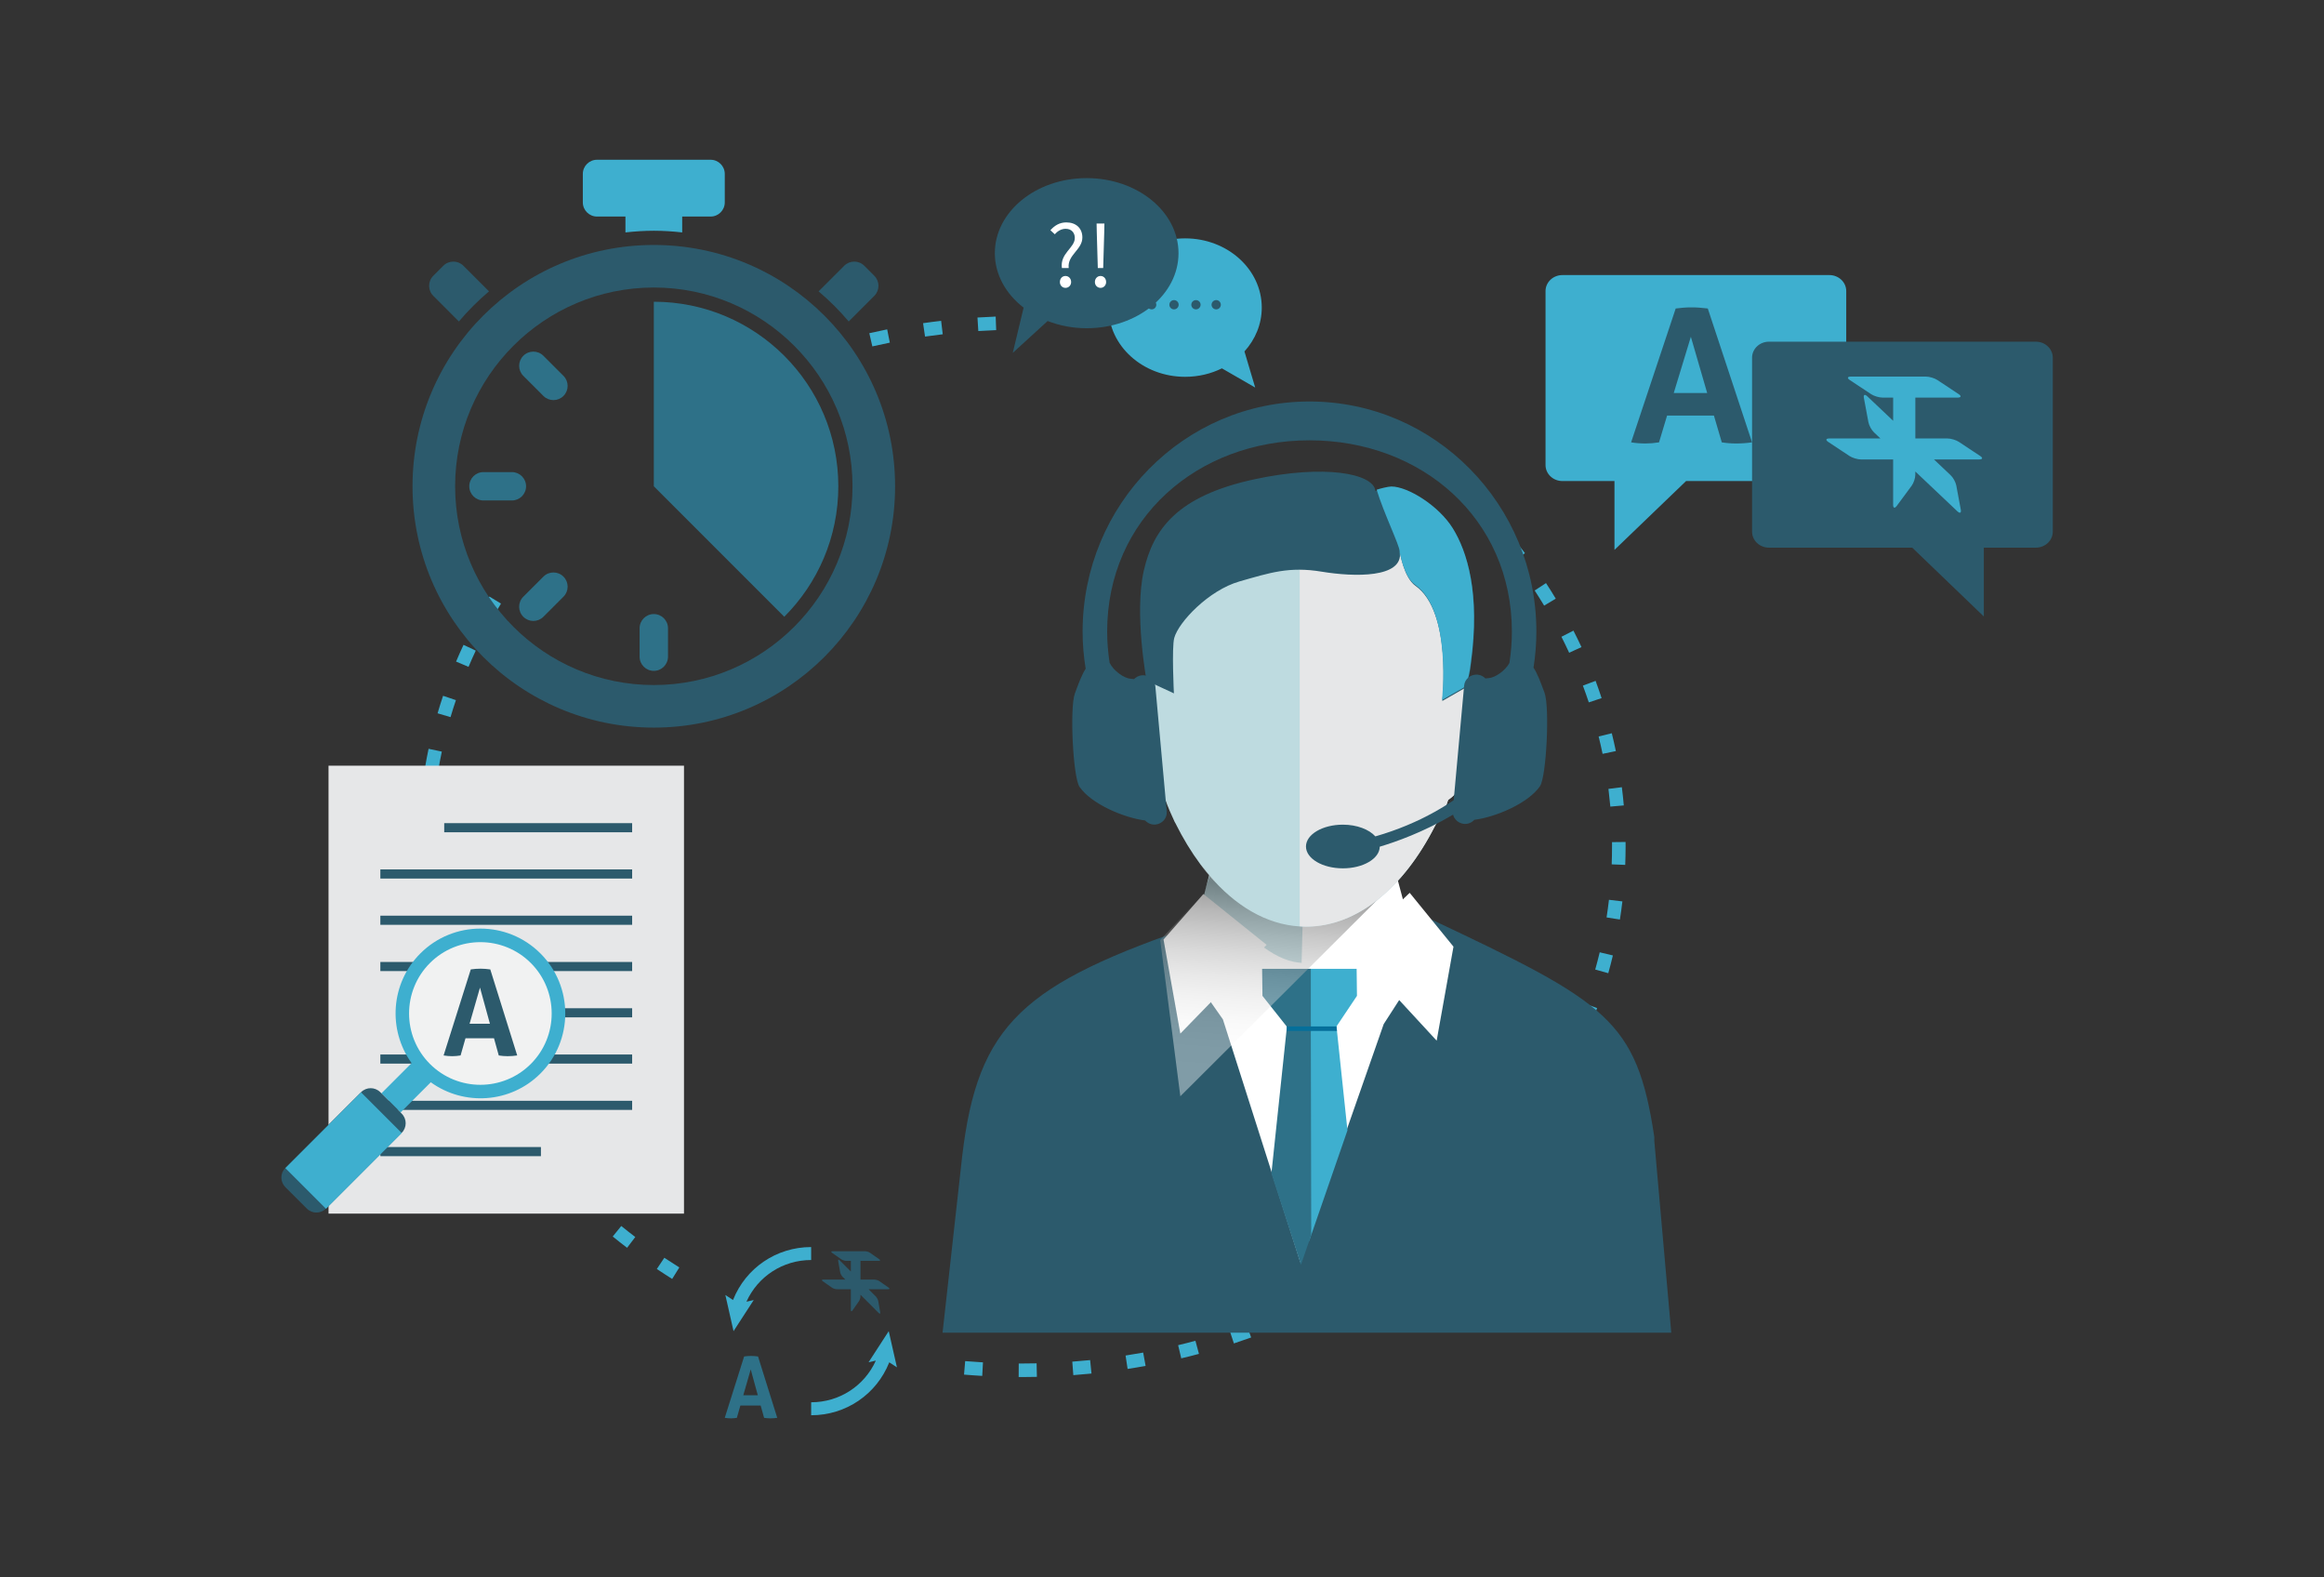<?xml version="1.0" encoding="utf-8"?>
<!-- Generator: Adobe Illustrator 17.0.1, SVG Export Plug-In . SVG Version: 6.00 Build 0)  -->
<!DOCTYPE svg PUBLIC "-//W3C//DTD SVG 1.1//EN" "http://www.w3.org/Graphics/SVG/1.1/DTD/svg11.dtd">
<svg version="1.1" id="Layer_1" xmlns="http://www.w3.org/2000/svg" xmlns:xlink="http://www.w3.org/1999/xlink" x="0px" y="0px"
	 width="140px" height="95px" viewBox="0 0 140 95" enable-background="new 0 0 140 95" xml:space="preserve">
<rect x="0" y="0" width="140" height="95" fill="#333333" stroke="none"/>
<g>
	<path fill="#3EAFCF" d="M61.365,82.934l0.005-0.816c0.064,0,0.13,0,0.197,0l0,0c0.292,0,0.586-0.005,0.879-0.01l0,0l0.018,0.814
		c-0.3,0.007-0.599,0.012-0.897,0.012l0,0C61.498,82.934,61.432,82.934,61.365,82.934L61.365,82.934z M58.074,82.787l0.069-0.813
		c0.357,0.029,0.715,0.055,1.074,0.075l0,0h-0.002l-0.044,0.815C58.804,82.844,58.438,82.817,58.074,82.787L58.074,82.787z
		 M64.596,82.006c0.359-0.028,0.718-0.059,1.074-0.094l0,0l0.083,0.811c-0.363,0.037-0.73,0.069-1.095,0.096l0,0L64.596,82.006
		L64.596,82.006z M67.806,81.638c0.354-0.055,0.707-0.114,1.06-0.178l0,0l0.146,0.802c-0.358,0.066-0.719,0.128-1.084,0.183l0,0
		L67.806,81.638L67.806,81.638z M70.972,81.014c0.349-0.082,0.697-0.171,1.042-0.265l0,0l0.212,0.789
		c-0.354,0.096-0.708,0.185-1.066,0.269l0,0L70.972,81.014L70.972,81.014z M74.076,80.134c0.342-0.114,0.681-0.231,1.019-0.352l0,0
		l0.276,0.768c-0.342,0.123-0.689,0.242-1.04,0.359l0,0L74.076,80.134L74.076,80.134z M39.568,76.426l0.452-0.676
		c0.297,0.196,0.599,0.393,0.903,0.583l0,0l-0.431,0.692C40.178,76.828,39.872,76.63,39.568,76.426L39.568,76.426z M36.911,74.47
		l0.514-0.633c0.276,0.224,0.56,0.446,0.845,0.663l0,0l-0.494,0.649C37.485,74.928,37.196,74.701,36.911,74.47L36.911,74.47z
		 M86.23,73.399l0.002,0.003l0,0l0,0L86.23,73.399L86.23,73.399z M34.448,72.272l0.572-0.58c0.254,0.249,0.515,0.496,0.777,0.74l0,0
		l-0.551,0.599C34.975,72.782,34.711,72.53,34.448,72.272L34.448,72.272z M32.208,69.844l0.627-0.524
		c0.23,0.277,0.463,0.549,0.703,0.816l0,0l-0.608,0.544C32.684,70.404,32.444,70.125,32.208,69.844L32.208,69.844z M90.722,68.793
		h0.003c-0.001,0-0.001,0.001-0.001,0.001v0.001L90.722,68.793L90.722,68.793z M30.223,67.198l0.679-0.455
		c0.199,0.297,0.404,0.591,0.613,0.881l0,0l-0.658,0.479C30.639,67.804,30.429,67.502,30.223,67.198L30.223,67.198z M31.515,67.624
		l0.001-0.001v0.002C31.516,67.625,31.516,67.624,31.515,67.624L31.515,67.624z M28.53,64.358l0.722-0.38
		c0.166,0.315,0.337,0.627,0.515,0.94l0,0l-0.707,0.406C28.878,65.005,28.701,64.682,28.53,64.358L28.53,64.358z M29.768,64.918
		l0.001-0.001v0.002C29.768,64.92,29.768,64.919,29.768,64.918L29.768,64.918z M27.157,61.351l0.76-0.297
		c0.131,0.333,0.266,0.663,0.409,0.991l0,0l-0.749,0.324C27.431,62.032,27.292,61.694,27.157,61.351L27.157,61.351z M95.058,61.433
		c0.135-0.331,0.263-0.662,0.387-0.998l0,0l0.766,0.277c-0.124,0.347-0.258,0.69-0.396,1.03l0,0L95.058,61.433L95.058,61.433z
		 M26.135,58.212l0.789-0.208c0.091,0.345,0.189,0.688,0.292,1.028l0,0l-0.78,0.238C26.33,58.92,26.23,58.566,26.135,58.212
		L26.135,58.212z M96.098,58.392c0.097-0.342,0.185-0.69,0.27-1.039l0,0l0.793,0.189c-0.085,0.359-0.178,0.715-0.277,1.07l0,0
		L96.098,58.392L96.098,58.392z M96.366,57.353h0.002v0.001l0,0L96.366,57.353L96.366,57.353z M25.48,54.97l0.808-0.114
		c0.051,0.354,0.108,0.708,0.172,1.058l0,0l-0.802,0.146C25.592,55.699,25.535,55.335,25.48,54.97L25.48,54.97z M96.781,55.253
		c0.055-0.352,0.103-0.706,0.144-1.062l0,0l0.809,0.096c-0.041,0.366-0.092,0.729-0.149,1.092l0,0L96.781,55.253L96.781,55.253z
		 M25.21,51.675l0.816-0.021c0.007,0.358,0.023,0.715,0.046,1.072l0,0h0.002l-0.816,0.05C25.236,52.411,25.22,52.046,25.21,51.675
		L25.21,51.675z M97.09,52.057c0.014-0.356,0.02-0.713,0.02-1.072l0,0c0-0.089,0-0.178,0-0.267l0,0l0.816-0.009
		c0,0.093,0,0.185,0.002,0.276l0,0c-0.002,0.368-0.008,0.736-0.022,1.103l0,0L97.09,52.057L97.09,52.057z M26.056,49.514h0.002
		H26.056L26.056,49.514z M25.242,49.47c0.021-0.368,0.046-0.736,0.08-1.101l0,0l0.811,0.075c-0.032,0.354-0.057,0.711-0.078,1.069
		l0,0L25.242,49.47L25.242,49.47z M96.894,47.512l0.808-0.102c0.046,0.365,0.085,0.731,0.117,1.097l0,0l-0.811,0.071
		C96.975,48.22,96.937,47.866,96.894,47.512L96.894,47.512z M26.413,46.322L26.413,46.322L26.413,46.322h0.002H26.413L26.413,46.322
		z M25.611,46.185c0.062-0.366,0.132-0.727,0.207-1.088l0,0l0.798,0.169c-0.073,0.349-0.141,0.701-0.203,1.055l0,0L25.611,46.185
		L25.611,46.185z M96.304,44.357v-0.003l0.792-0.194c0.087,0.356,0.17,0.715,0.245,1.074l0,0l-0.8,0.167
		C96.469,45.049,96.388,44.702,96.304,44.357L96.304,44.357z M26.36,42.959c0.103-0.354,0.215-0.706,0.331-1.054l0,0l0.774,0.261
		c-0.116,0.338-0.223,0.678-0.324,1.023l0,0L26.36,42.959L26.36,42.959z M95.354,41.291l0.766-0.286
		c0.127,0.345,0.249,0.69,0.363,1.04l0,0l-0.772,0.256C95.598,41.963,95.479,41.626,95.354,41.291L95.354,41.291z M27.475,39.844
		c0.141-0.338,0.292-0.674,0.448-1.007l0,0l0.737,0.347c-0.151,0.322-0.296,0.649-0.435,0.978l0,0L27.475,39.844L27.475,39.844z
		 M94.062,38.35l0.724-0.37c0.167,0.329,0.329,0.658,0.484,0.991l0,0l-0.742,0.342C94.381,38.99,94.222,38.668,94.062,38.35
		L94.062,38.35z M28.93,36.879c0.178-0.32,0.363-0.638,0.553-0.951l0,0l0.697,0.425c-0.185,0.304-0.365,0.612-0.54,0.923l0,0
		L28.93,36.879L28.93,36.879z M92.45,35.563l0.683-0.446c0.201,0.308,0.397,0.619,0.587,0.937l0,0l-0.699,0.42
		C92.835,36.166,92.646,35.864,92.45,35.563L92.45,35.563z M90.549,32.96l0.633-0.514c0.233,0.286,0.461,0.576,0.683,0.868l0,0
		l-0.651,0.491C90.997,33.52,90.777,33.239,90.549,32.96L90.549,32.96z M43.105,23.453c0.324-0.167,0.651-0.331,0.982-0.491l0,0
		l0.354,0.736c-0.324,0.155-0.645,0.316-0.962,0.48l0,0L43.105,23.453L43.105,23.453z M46.093,22.064
		c0.339-0.14,0.679-0.275,1.022-0.405l0,0l0.29,0.761c-0.336,0.128-0.669,0.26-1,0.397l0,0L46.093,22.064L46.093,22.064z
		 M49.189,20.935c0.349-0.112,0.7-0.217,1.051-0.32l0,0l0.226,0.784c-0.345,0.1-0.69,0.203-1.03,0.313l0,0L49.189,20.935
		L49.189,20.935z M52.368,20.067c0.356-0.08,0.715-0.158,1.076-0.231l0,0l0.159,0.8c-0.354,0.071-0.703,0.146-1.053,0.226l0,0
		L52.368,20.067L52.368,20.067z M55.607,19.464c0.361-0.053,0.724-0.1,1.088-0.141l0,0l0.096,0.809
		c-0.358,0.043-0.713,0.089-1.066,0.139l0,0L55.607,19.464L55.607,19.464z M58.934,19.937l-0.05-0.814
		c0.363-0.023,0.729-0.043,1.097-0.057l0,0l0.03,0.816c-0.361,0.014-0.718,0.032-1.075,0.055l0,0H58.934L58.934,19.937z"/>
	<g>
		<ellipse fill="#2C5A6C" cx="71.458" cy="18.79" rx="2.808" ry="0.961"/>
		<g>
			<g>
				<path fill="#3EAFCF" d="M76.01,18.525c0-2.302-2.066-4.169-4.616-4.169c-2.549,0-4.615,1.867-4.615,4.169
					c0,2.303,2.066,4.169,4.615,4.169c0.803,0,1.557-0.185,2.215-0.51l2.005,1.156l-0.647-2.175
					C75.618,20.445,76.01,19.526,76.01,18.525z M69.377,18.632c-0.154,0-0.279-0.125-0.279-0.279c0-0.155,0.125-0.279,0.279-0.279
					c0.155,0,0.28,0.125,0.28,0.279C69.656,18.506,69.532,18.632,69.377,18.632z M70.724,18.632c-0.155,0-0.279-0.125-0.279-0.279
					c0-0.155,0.125-0.279,0.279-0.279c0.155,0,0.28,0.125,0.28,0.279C71.003,18.506,70.878,18.632,70.724,18.632z M72.045,18.632
					c-0.154,0-0.279-0.125-0.279-0.279c0-0.155,0.125-0.279,0.279-0.279c0.155,0,0.28,0.125,0.28,0.279
					C72.325,18.506,72.2,18.632,72.045,18.632z M73.265,18.632c-0.154,0-0.28-0.125-0.28-0.279c0-0.155,0.125-0.279,0.28-0.279
					c0.155,0,0.279,0.125,0.279,0.279C73.544,18.506,73.42,18.632,73.265,18.632z"/>
			</g>
		</g>
		<path fill="#2C5A6C" d="M65.462,10.727c-3.055,0-5.532,2.024-5.532,4.52c0,1.293,0.668,2.456,1.734,3.281l-0.654,2.724l2.1-1.918
			c0.715,0.275,1.51,0.434,2.353,0.434c3.055,0,5.532-2.024,5.532-4.52C70.994,12.751,68.518,10.727,65.462,10.727z"/>
		<g>
			<path fill="#FFFFFF" d="M64.748,14.331c0-0.301-0.188-0.551-0.551-0.551c-0.25,0-0.478,0.125-0.653,0.33l-0.267-0.244
				c0.239-0.273,0.551-0.472,0.954-0.472c0.585,0,0.972,0.346,0.972,0.909c0,0.744-0.914,1.045-0.824,1.841h-0.409
				C63.844,15.257,64.748,14.933,64.748,14.331z M64.185,16.621c0.187,0,0.341,0.148,0.341,0.364c0,0.205-0.154,0.352-0.341,0.352
				c-0.188,0-0.336-0.148-0.336-0.352C63.849,16.768,63.997,16.621,64.185,16.621z"/>
			<path fill="#FFFFFF" d="M66.299,16.621c0.182,0,0.335,0.148,0.335,0.364c0,0.205-0.153,0.352-0.335,0.352
				c-0.188,0-0.341-0.148-0.341-0.352C65.958,16.768,66.111,16.621,66.299,16.621z M66.071,13.996l-0.011-0.534h0.471l-0.011,0.534
				l-0.063,2.147h-0.324L66.071,13.996z"/>
		</g>
	</g>
	<g>
		<path fill="#2C5A6C" d="M99.658,68.718v-0.235c-1.06-7.068-2.849-8.112-13.486-13.134L72.27,55.644
			c-10.643,3.606-13.368,6.006-14.31,14.016l-1.179,10.602h43.897L99.658,68.718z"/>
		<g>
			<polygon fill="#BEDBE0" points="73.035,51.992 72.096,55.526 78.664,60.822 78.455,52.581 			"/>
			<polygon fill="#FFFFFF" points="83.964,52.11 84.907,55.644 78.335,60.941 78.545,52.7 			"/>
		</g>
		<path fill="#FFFFFF" d="M73.811,55.196c1.996,1.567,3.219,2.989,5.2,2.778c1.978-0.21,4.619-2.289,5.27-3.705
			c0.543,0.589,2.565,1.994,2.565,1.994l-3.49,5.413l-5.021,14.346l-4.667-14.631l-3.457-4.924L73.811,55.196z"/>
		<polygon fill="#FFFFFF" points="72.493,53.842 70.092,56.585 71.105,62.248 76.303,56.904 		"/>
		<polygon fill="#FFFFFF" points="84.921,53.771 87.559,57.013 86.546,62.675 81.418,57.12 		"/>
		<g>
			<defs>
				<polygon id="SVGID_1_" points="71.994,56.476 78.37,76.172 85.101,56.726 				"/>
			</defs>
			<clipPath id="SVGID_2_">
				<use xlink:href="#SVGID_1_"  overflow="visible"/>
			</clipPath>
			<polygon clip-path="url(#SVGID_2_)" fill="#3EAFCF" points="80.302,62.129 78.862,62.129 78.862,58.349 81.725,58.349 
				81.744,59.977 			"/>
			<polygon clip-path="url(#SVGID_2_)" fill="#3EAFCF" points="80.483,61.552 83.002,85.392 79.02,88.517 78.934,88.432 
				78.787,61.571 			"/>
			<polygon clip-path="url(#SVGID_2_)" fill="#2E7188" points="77.757,62.129 78.965,62.129 78.965,58.349 76.031,58.349 
				76.052,59.977 			"/>
			<polygon clip-path="url(#SVGID_2_)" fill="#2E7188" points="77.555,61.552 75.034,85.392 79.02,88.517 78.964,61.552 			"/>
			<polygon clip-path="url(#SVGID_2_)" fill="#056F9A" points="80.54,62.09 77.52,62.09 77.52,61.816 80.511,61.816 			"/>
		</g>
		
			<linearGradient id="SVGID_3_" gradientUnits="userSpaceOnUse" x1="259.642" y1="62.59" x2="271.576" y2="49.792" gradientTransform="matrix(0.463 -0.592 0.95 0.742 -98.944 174.08)">
			<stop  offset="0.104" style="stop-color:#FFFFFF"/>
			<stop  offset="0.206" style="stop-color:#FBFBFB"/>
			<stop  offset="0.297" style="stop-color:#F1F1F1"/>
			<stop  offset="0.384" style="stop-color:#DEDEDE"/>
			<stop  offset="0.468" style="stop-color:#C5C5C5"/>
			<stop  offset="0.55" style="stop-color:#A4A4A4"/>
			<stop  offset="0.631" style="stop-color:#7B7B7B"/>
			<stop  offset="0.711" style="stop-color:#4B4B4B"/>
			<stop  offset="0.788" style="stop-color:#141414"/>
			<stop  offset="0.813" style="stop-color:#010101"/>
		</linearGradient>
		<polygon opacity="0.4" fill="url(#SVGID_3_)" points="84.442,52.729 71.105,66.023 69.893,56.619 72.529,53.771 73.738,50.138 		
			"/>
		<g>
			<g>
				<g>
					<path fill="#FFFFFF" d="M72.319,52.062c0.263,0.355,0.543,0.691,0.829,0.998c0-0.005,0.001-0.012,0.004-0.019
						C72.862,52.738,72.585,52.409,72.319,52.062z"/>
				</g>
				<path fill="#BEDBE0" d="M89.131,43.032c0-1.196-0.345-1.677-0.934-1.874c0.141-2.442,0.492-5.028-0.401-6.818
					c-1.704-3.418-6.403-5.518-9.614-5.518c-3.078,0-7.001,1.805-8.723,4.983c-1.059,1.962-0.523,4.546-0.387,7.188
					c-0.652,0.172-1.036,0.64-1.036,1.905c0,1.879,0.845,4.849,2.164,5.271c0.17,0.459,0.359,0.9,0.562,1.329
					c0.014,0.027,0.03,0.05,0.042,0.071c0.455,0.918,0.964,1.754,1.515,2.493c0.266,0.347,0.544,0.676,0.832,0.979
					c-0.002,0.008-0.004,0.014-0.004,0.019c1.595,1.738,3.489,2.748,5.521,2.748c3.107,0,5.886-2.347,7.773-6.057
					c0.146-0.277,0.308-0.523,0.492-0.743c0.108-0.277,0.218-0.55,0.307-0.837C88.404,47.451,89.131,44.774,89.131,43.032z"/>
			</g>
		</g>
		<g>
			<g>
				<path fill="#E6E7E8" d="M86.441,49.751c0.146-0.277,0.308-0.523,0.492-0.743c0.108-0.275,0.218-0.55,0.307-0.837
					c1.164-0.72,1.89-3.396,1.89-5.137c0-1.195-0.345-1.677-0.934-1.875c0.141-2.442,0.492-5.028-0.401-6.817
					c-1.683-3.379-6.292-5.466-9.498-5.516v26.96c0.124,0.009,0.247,0.023,0.37,0.023C81.775,55.808,84.554,53.461,86.441,49.751z"
					/>
			</g>
		</g>
		<path fill="#2C5A6C" d="M84.331,33.253c0.195,1.568-2.75,1.501-4.713,1.176c-1.962-0.325-3.118,0.066-4.952,0.588
			c-1.854,0.532-3.667,2.446-3.928,3.403c-0.159,0.574-0.021,3.339-0.021,3.339l-1.646-0.767c0,0-0.754-4.043-0.167-6.628
			c0.568-2.488,2.009-4.494,6.653-5.497c4.212-0.91,7.166-0.36,7.298,0.686c0.326,0.067,0.59-0.196,0.984-0.196
			c0.981,0,2.847,1.143,3.698,2.519c0.85,1.377,1.669,3.893,1.076,8.15c-0.13,1.111-0.357,1.406-0.357,1.406l-1.371,0.785
			c0,0,0.609-5.367-1.618-6.938C84.566,34.785,84.331,33.253,84.331,33.253z"/>
		<g>
			<g>
				<g>
					<path fill="#3EAFCF" d="M85.25,35.221c2.224,1.57,1.618,6.936,1.618,6.936l1.369-0.783c0,0,0.228-0.295,0.36-1.406
						c0.589-4.257-0.228-6.775-1.079-8.15c-0.852-1.375-2.718-2.519-3.7-2.519c-0.195,0-0.729,0.137-0.887,0.194
						c0.418,1.387,1.389,3.373,1.381,3.701C84.313,33.194,84.545,34.726,85.25,35.221z"/>
				</g>
				<g>
					<path fill="#3EAFCF" d="M84.313,33.194c-0.001,0.096-0.014,0.229-0.025,0.362C84.314,33.447,84.328,33.329,84.313,33.194z"/>
				</g>
			</g>
		</g>
		<g>
			<g>
				<path fill="#2C5A6C" d="M93.044,41.722c-0.23-0.614-0.418-1.145-0.663-1.51c0.11-0.705,0.172-1.428,0.172-2.166
					c0-7.657-6.119-13.866-13.668-13.866c-7.55,0-13.668,6.208-13.668,13.866c0,0.76,0.066,1.504,0.185,2.23
					c-0.24,0.364-0.425,0.884-0.65,1.486c-0.321,0.866-0.114,5.058,0.28,5.628c0.725,1.048,2.704,1.869,3.954,2.023
					c0.151,0.164,0.371,0.269,0.618,0.246c0.414-0.038,0.721-0.394,0.681-0.793l-0.686-7.538c-0.035-0.401-0.4-0.693-0.813-0.657
					c-0.188,0.018-0.347,0.107-0.469,0.228c-0.064-0.007-0.13-0.014-0.205-0.019c-0.403-0.031-1.03-0.478-1.267-0.962
					c-0.093-0.612-0.149-1.235-0.149-1.872c0-6.831,5.458-11.527,12.191-11.527c6.734,0,12.19,4.696,12.19,11.527
					c0,0.641-0.054,1.27-0.149,1.885c-0.256,0.465-0.852,0.878-1.239,0.908c-0.077,0.005-0.142,0.013-0.205,0.021
					c-0.122-0.123-0.281-0.21-0.469-0.229c-0.413-0.035-0.778,0.258-0.814,0.656l-0.686,7.538c-0.039,0.4,0.268,0.755,0.68,0.795
					c0.248,0.021,0.468-0.083,0.62-0.246c1.249-0.155,3.229-0.975,3.954-2.022C93.159,46.78,93.365,42.586,93.044,41.722z"/>
				<path fill="#2C5A6C" d="M92.367,44.499c-0.816-0.635-1.088,0-1.088,0c-0.431,0.781-2.955,4.303-8.426,5.873
					c-0.373-0.416-1.104-0.706-1.957-0.706c-1.228,0-2.223,0.589-2.223,1.316c0,0.726,0.996,1.314,2.223,1.314
					c1.221,0,2.211-0.583,2.222-1.304C85.017,50.426,89.793,48.649,92.367,44.499z"/>
			</g>
		</g>
	</g>
	<g>
		<path fill="#2C5A6C" d="M39.386,14.753c-8.027,0-14.535,6.506-14.535,14.534c0,8.026,6.508,14.534,14.535,14.534
			c8.027,0,14.535-6.508,14.535-14.534C53.921,21.259,47.413,14.753,39.386,14.753z M39.386,41.257c-6.6,0-11.969-5.37-11.969-11.97
			c0-6.601,5.369-11.971,11.969-11.971c6.6,0,11.97,5.37,11.97,11.971C51.355,35.887,45.985,41.257,39.386,41.257z"/>
		<path fill="#3EAFCF" d="M35.966,13.042h1.711v0.956c0.561-0.063,1.131-0.101,1.709-0.101c0.579,0,1.148,0.037,1.71,0.101v-0.956
			h1.71c0.473,0,0.855-0.383,0.855-0.856v-1.709c0-0.474-0.383-0.856-0.855-0.856h-6.84c-0.473,0-0.856,0.382-0.856,0.856v1.709
			C35.11,12.659,35.493,13.042,35.966,13.042z"/>
		<path fill="#2E7188" d="M39.386,36.982c-0.473,0-0.856,0.383-0.856,0.855v1.71c0,0.472,0.383,0.856,0.856,0.856
			c0.473,0,0.855-0.384,0.855-0.856v-1.71C40.241,37.365,39.858,36.982,39.386,36.982z"/>
		<path fill="#2E7188" d="M32.735,21.427c-0.334-0.334-0.876-0.334-1.21,0c-0.334,0.336-0.334,0.875,0,1.209l1.21,1.21
			c0.334,0.334,0.875,0.334,1.209,0c0.334-0.334,0.334-0.876,0-1.21L32.735,21.427z"/>
		<path fill="#2E7188" d="M32.735,34.728l-1.21,1.209c-0.334,0.334-0.334,0.875,0,1.209c0.334,0.334,0.876,0.334,1.21,0l1.209-1.209
			c0.334-0.334,0.334-0.875,0-1.209C33.61,34.394,33.069,34.394,32.735,34.728z"/>
		<path fill="#2E7188" d="M31.691,29.287c0-0.474-0.384-0.855-0.856-0.855h-1.71c-0.473,0-0.855,0.382-0.855,0.855
			c0,0.472,0.383,0.854,0.855,0.854h1.71C31.307,30.142,31.691,29.759,31.691,29.287z"/>
		<path fill="#2E7188" d="M39.386,18.172v11.115l7.859,7.858c2.012-2.011,3.256-4.789,3.256-7.858
			C50.501,23.149,45.522,18.172,39.386,18.172z"/>
		<path fill="#2C5A6C" d="M27.644,19.361c0.554-0.654,1.161-1.26,1.814-1.814l-1.542-1.541c-0.334-0.334-0.875-0.335-1.209-0.001
			l-0.605,0.604c-0.334,0.334-0.334,0.875,0,1.209L27.644,19.361z"/>
		<path fill="#2C5A6C" d="M51.128,19.361l1.541-1.543c0.334-0.334,0.334-0.875,0-1.209l-0.604-0.604
			c-0.334-0.334-0.876-0.333-1.21,0.001l-1.542,1.541C49.967,18.101,50.573,18.706,51.128,19.361z"/>
	</g>
	<g>
		<rect x="19.791" y="46.114" fill="#E6E7E8" width="21.413" height="26.977"/>
		<g>
			<rect x="26.76" y="49.575" fill="#2C5A6C" width="11.321" height="0.549"/>
			<rect x="22.913" y="52.361" fill="#2C5A6C" width="15.168" height="0.55"/>
			<rect x="22.913" y="55.148" fill="#2C5A6C" width="15.168" height="0.55"/>
			<rect x="22.913" y="57.935" fill="#2C5A6C" width="15.168" height="0.549"/>
			<rect x="26.76" y="60.722" fill="#2C5A6C" width="11.321" height="0.549"/>
			<rect x="22.913" y="63.508" fill="#2C5A6C" width="15.168" height="0.549"/>
			<rect x="22.913" y="66.296" fill="#2C5A6C" width="15.168" height="0.549"/>
			<rect x="22.913" y="69.081" fill="#2C5A6C" width="9.673" height="0.55"/>
		</g>
		<circle fill="#F1F2F2" cx="28.939" cy="61.037" r="4.706"/>
		<path fill="#3EAFCF" d="M32.556,64.653c1.995-1.994,1.995-5.238,0-7.232c-1.995-1.994-5.239-1.994-7.233,0
			c-1.797,1.798-1.969,4.607-0.527,6.605l-1.82,1.821L24.13,67l1.821-1.82C27.949,66.622,30.759,66.451,32.556,64.653z M25.9,64.076
			c-1.676-1.675-1.676-4.401,0-6.077c1.676-1.676,4.402-1.676,6.078,0c1.675,1.676,1.675,4.402,0,6.077
			C30.302,65.752,27.576,65.752,25.9,64.076z"/>
		<g>
			<path fill="#2C5A6C" d="M19.638,72.788c-0.319,0.319-0.836,0.319-1.155,0l-1.295-1.294c-0.318-0.32-0.318-0.836,0-1.155
				l4.564-4.563c0.319-0.319,0.835-0.319,1.155,0L24.2,67.07c0.318,0.318,0.318,0.836,0,1.154L19.638,72.788z"/>
		</g>
		<g>
			
				<rect x="18.962" y="66.055" transform="matrix(-0.707 -0.707 0.707 -0.707 -13.656 132.907)" fill="#3EAFCF" width="3.465" height="6.453"/>
		</g>
		<g>
			<path fill="#2C5A6C" d="M28.36,58.384c0.1-0.015,0.196-0.026,0.288-0.033c0.092-0.007,0.192-0.011,0.303-0.011
				c0.096,0,0.19,0.004,0.282,0.011c0.09,0.007,0.192,0.018,0.302,0.033l1.622,5.182c-0.197,0.028-0.39,0.043-0.576,0.043
				c-0.184,0-0.361-0.015-0.535-0.043l-0.288-1.038h-1.716l-0.296,1.038c-0.173,0.028-0.338,0.043-0.497,0.043
				c-0.178,0-0.354-0.015-0.526-0.043L28.36,58.384z M29.513,61.656l-0.598-2.177l-0.627,2.177H29.513z"/>
		</g>
	</g>
	<g>
		<path fill="#3EAFCF" d="M110.202,16.566H94.123c-0.563,0-1.019,0.432-1.019,0.965v10.476c0,0.534,0.456,0.965,1.019,0.965h3.134
			v4.146l4.313-4.146h8.631c0.562,0,1.018-0.432,1.018-0.965V17.531C111.22,16.998,110.764,16.566,110.202,16.566z"/>
		<g>
			<path fill="#2C5A6C" d="M100.946,18.579c0.166-0.023,0.324-0.039,0.475-0.05c0.15-0.012,0.316-0.017,0.498-0.017
				c0.158,0,0.311,0.005,0.462,0.017c0.15,0.011,0.316,0.027,0.498,0.05l2.667,8.062c-0.324,0.046-0.64,0.068-0.948,0.068
				c-0.301,0-0.592-0.022-0.876-0.068l-0.474-1.614h-2.821l-0.485,1.614c-0.285,0.046-0.558,0.068-0.818,0.068
				c-0.292,0-0.581-0.022-0.865-0.068L100.946,18.579z M102.843,23.67l-0.984-3.387l-1.031,3.387H102.843z"/>
		</g>
		<path fill="#2C5A6C" d="M122.643,20.578h-16.079c-0.562,0-1.018,0.432-1.018,0.964v10.476c0,0.533,0.456,0.965,1.018,0.965h8.631
			l4.313,4.146v-4.146h3.135c0.563,0,1.019-0.432,1.019-0.965V21.542C123.661,21.01,123.206,20.578,122.643,20.578z"/>
		<path fill="#3EAFCF" d="M119.291,27.465l-1.283-0.851c-0.174-0.115-0.484-0.208-0.695-0.208h-1.931v-2.46h2.544
			c0.211,0,0.242-0.093,0.068-0.208l-1.283-0.85c-0.173-0.115-0.484-0.208-0.696-0.208h-4.514c-0.21,0-0.24,0.093-0.068,0.208
			l1.284,0.85c0.173,0.115,0.483,0.208,0.694,0.208h0.634v1.396l-1.559-1.476c-0.149-0.14-0.241-0.096-0.204,0.101l0.273,1.461
			c0.037,0.197,0.187,0.47,0.336,0.612l0.387,0.366h-3.074c-0.211,0-0.242,0.093-0.07,0.208l1.284,0.851
			c0.173,0.113,0.484,0.206,0.694,0.206h1.932v2.732c0,0.199,0.098,0.228,0.219,0.064l0.898-1.215
			c0.121-0.164,0.219-0.459,0.219-0.657v-0.199l2.536,2.4c0.15,0.141,0.241,0.096,0.204-0.101l-0.272-1.46
			c-0.037-0.196-0.188-0.47-0.337-0.612l-1.007-0.953h2.717C119.434,27.671,119.465,27.578,119.291,27.465z"/>
	</g>
	<g>
		<path fill="#2C5A6C" d="M53.534,77.55l-0.557-0.39c-0.075-0.053-0.21-0.095-0.301-0.095h-0.838v-1.128h1.103
			c0.092,0,0.105-0.043,0.03-0.095l-0.557-0.39c-0.075-0.053-0.21-0.095-0.301-0.095h-1.958c-0.092,0-0.105,0.042-0.031,0.095
			l0.557,0.39c0.075,0.052,0.21,0.095,0.302,0.095h0.274v0.64l-0.676-0.676c-0.064-0.065-0.104-0.044-0.088,0.046l0.118,0.669
			c0.015,0.091,0.081,0.216,0.145,0.28l0.169,0.169h-1.334c-0.092,0-0.105,0.042-0.03,0.095l0.557,0.39
			c0.075,0.053,0.21,0.095,0.301,0.095h0.837v1.252c0,0.092,0.043,0.105,0.095,0.03l0.39-0.557c0.053-0.075,0.095-0.21,0.095-0.301
			v-0.091l1.1,1.1c0.065,0.065,0.104,0.044,0.089-0.046l-0.118-0.669c-0.016-0.091-0.081-0.216-0.146-0.281l-0.437-0.436h1.178
			C53.595,77.645,53.608,77.602,53.534,77.55z"/>
		<g>
			<path fill="#2E7188" d="M44.827,81.694c0.072-0.01,0.141-0.017,0.206-0.023c0.065-0.005,0.137-0.008,0.216-0.008
				c0.068,0,0.135,0.003,0.2,0.008c0.065,0.005,0.137,0.013,0.216,0.023l1.157,3.696c-0.14,0.021-0.278,0.031-0.411,0.031
				c-0.131,0-0.258-0.01-0.381-0.031l-0.206-0.74h-1.223l-0.211,0.74c-0.123,0.021-0.241,0.031-0.354,0.031
				c-0.127,0-0.252-0.01-0.375-0.031L44.827,81.694z M45.651,84.028l-0.427-1.553l-0.447,1.553H45.651z"/>
		</g>
		<path fill="#3EAFCF" d="M44.158,78.293l-0.462-0.302l0.493,2.179l1.216-1.874l-0.439,0.1c0.687-1.52,2.191-2.51,3.898-2.51v-0.781
			C46.765,75.105,44.921,76.371,44.158,78.293z"/>
		<path fill="#3EAFCF" d="M54.032,82.349l-0.494-2.179l-1.215,1.874l0.439-0.101c-0.687,1.52-2.191,2.51-3.897,2.51v0.782
			c2.099,0,3.943-1.266,4.705-3.188L54.032,82.349z"/>
	</g>
</g>
</svg>
